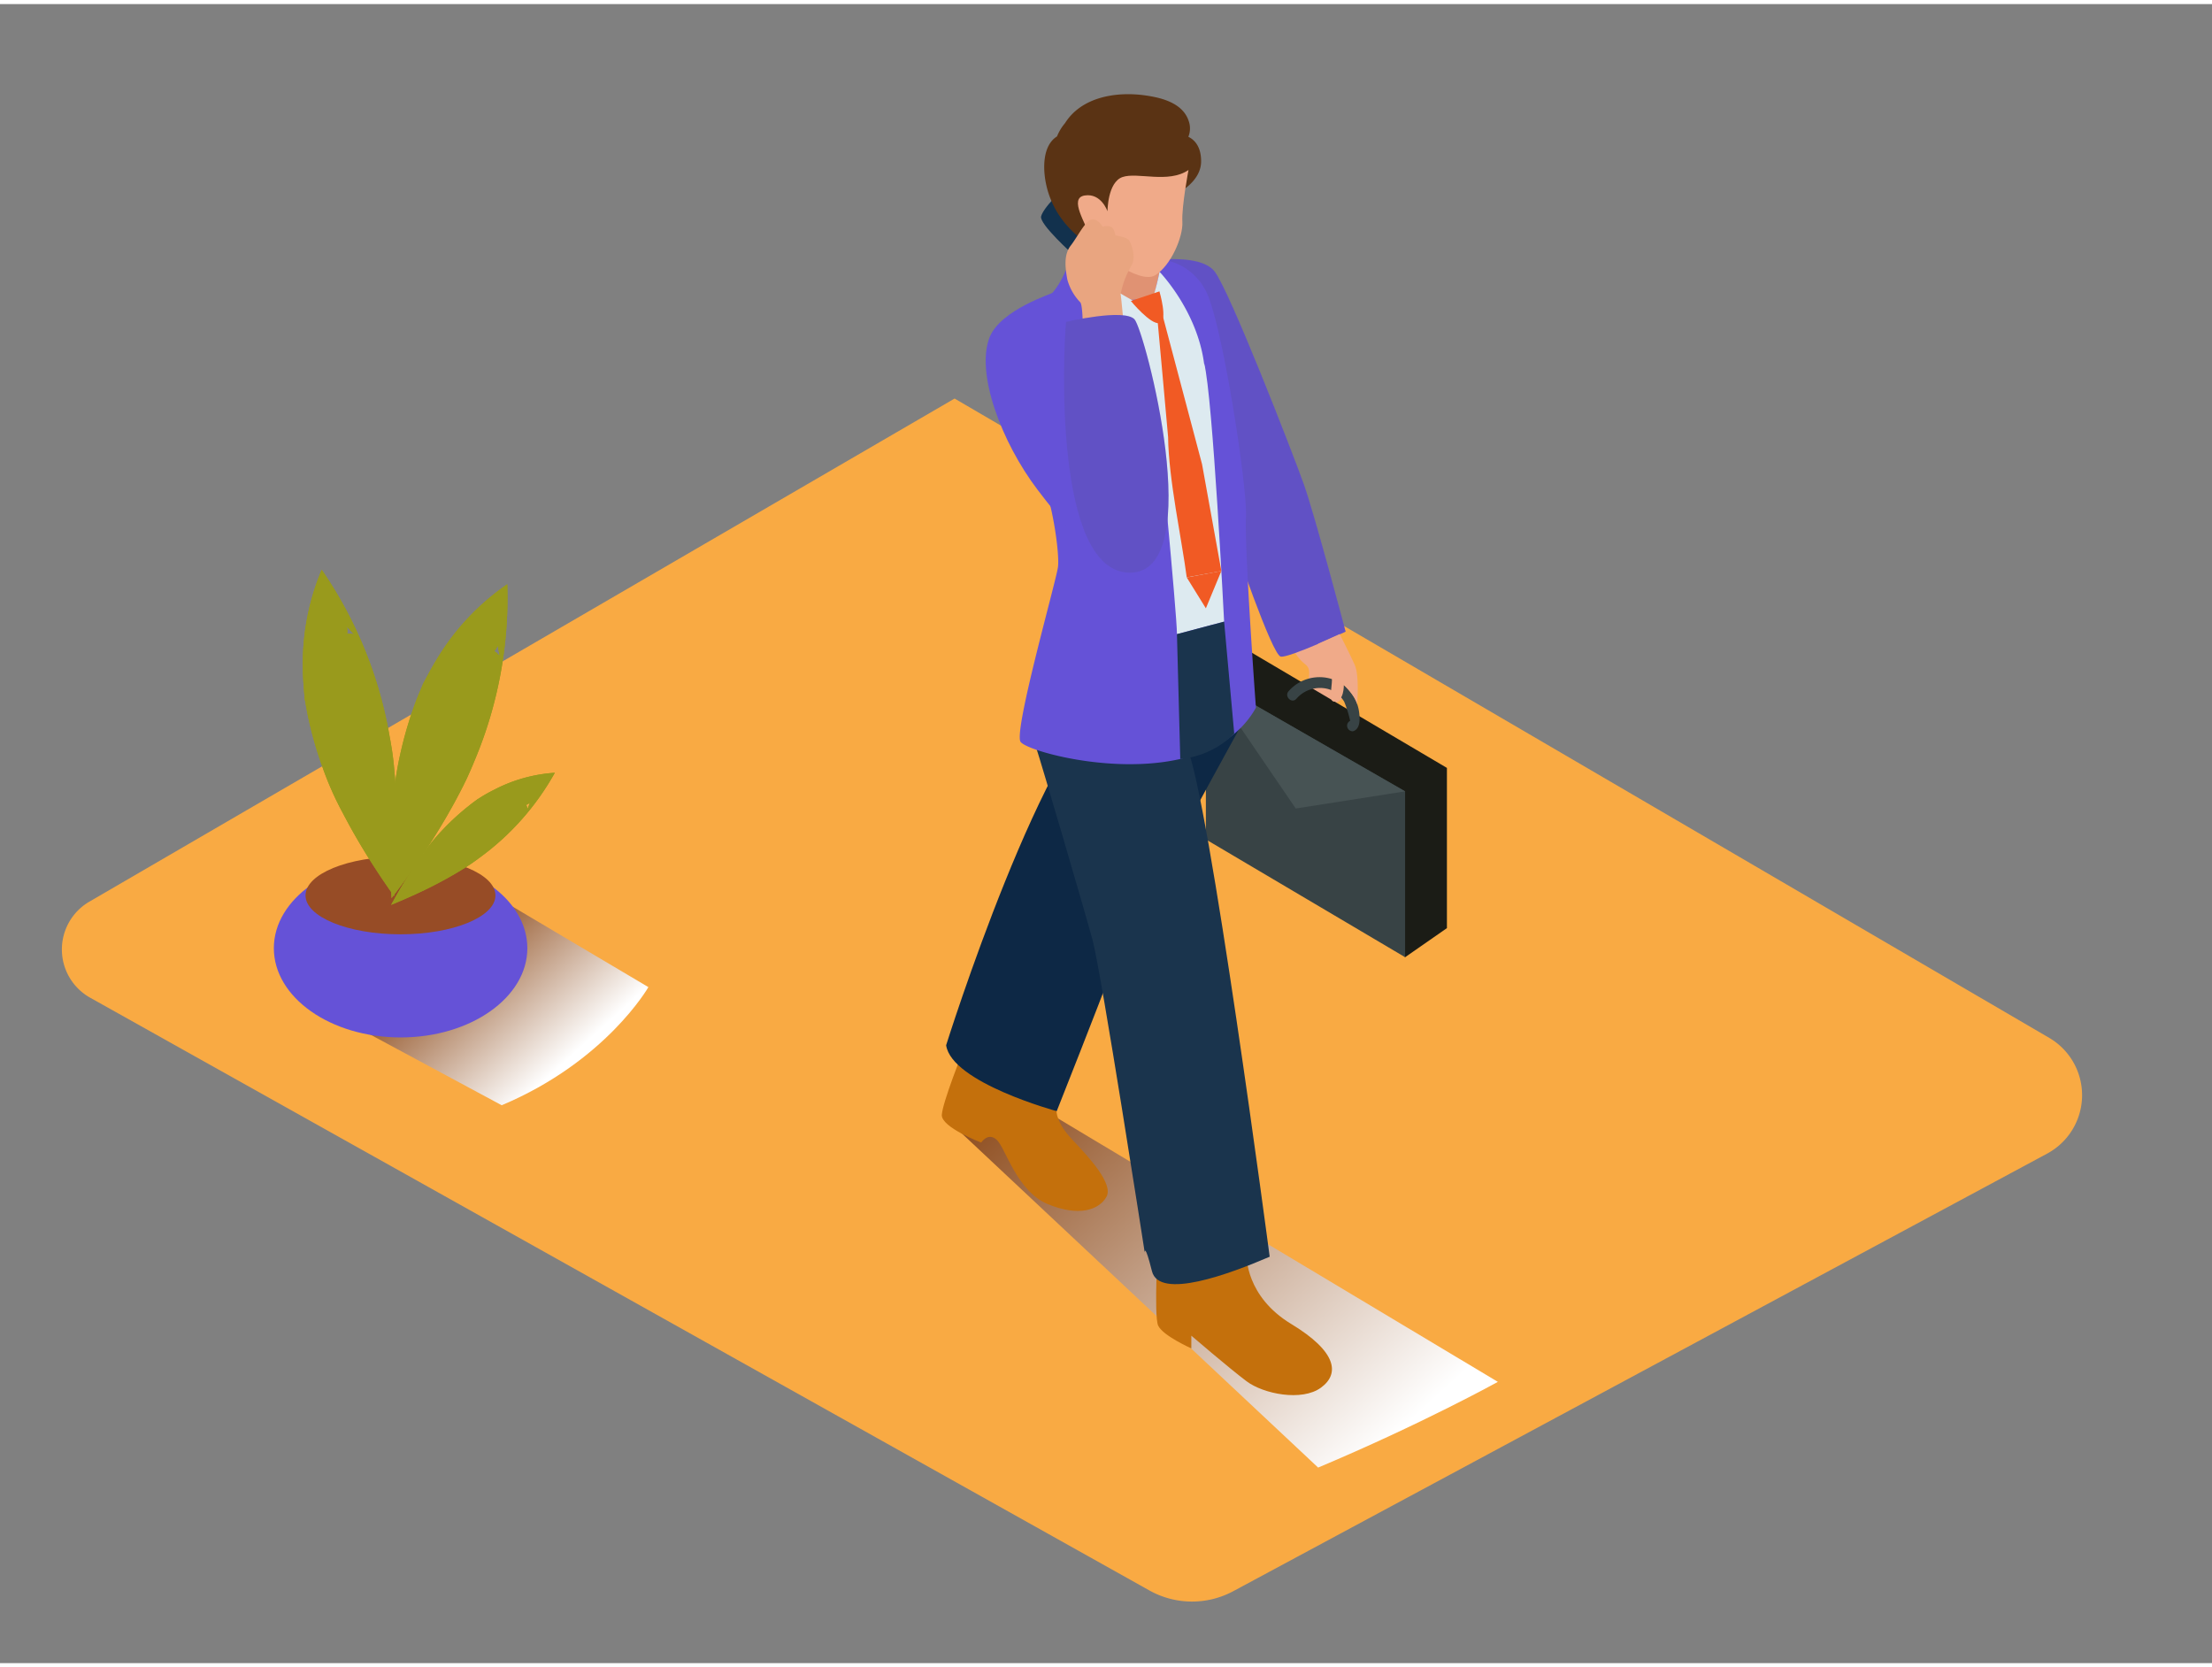 <svg xmlns="http://www.w3.org/2000/svg" xmlns:xlink="http://www.w3.org/1999/xlink" viewBox="0 0 400 300" width="406" height="306" class="illustration styles_illustrationTablet__1DWOa"><rect x="0" y="0" width="400" height="300" fill="#808080" stroke="none"/><defs><linearGradient id="linear-gradient" x1="868.84" y1="177.77" x2="794.59" y2="259.2" gradientTransform="matrix(-1, 0, 0, 1, 1046.37, 0)" gradientUnits="userSpaceOnUse"><stop offset="0" stop-color="#78b46a"></stop><stop offset="0.03" stop-color="#7f3500"></stop><stop offset="1" stop-color="#fff"></stop></linearGradient><linearGradient id="linear-gradient-2" x1="970.61" y1="165.52" x2="945.81" y2="192.72" xlink:href="#linear-gradient"></linearGradient></defs><title>cc</title><g style="isolation: isolate;"><g id="Layer_2" data-name="Layer 2"><path d="M172.62,71.33l-156.5,91a10,10,0,0,0,.14,17.32l191.57,107.2A15.78,15.78,0,0,0,223,287L370.2,207.86a12,12,0,0,0,.37-20.92Z" fill="#f9aa43"></path><path d="M182.79,196.4l88.07,52.74s-13.63,7.56-32.5,15.5l-68-63.77" fill="url(#linear-gradient)" style="mix-blend-mode: multiply;"></path><path d="M233.46,115.77a8,8,0,0,0,2.5,3.56c1.8,1.35-.35,3,1.63,5.75a3.26,3.26,0,0,0,5.63-.23c.61-1.47-5.63-13.18-5.63-13.18" fill="#f0aa89"></path><polyline points="218.06 121.65 225.98 117.06 261.65 138.12 261.65 167.09 254.09 172.35" fill="#1b1c16"></polyline><polygon points="218.06 121.65 218.06 151.05 254.09 172.35 254.09 142.36 218.06 121.65" fill="#384345"></polygon><polygon points="218.06 121.65 234.31 145.46 254.09 142.36 218.06 121.65" fill="#475354"></polygon><path d="M245.79,128.17a7.56,7.56,0,0,0-2.76-5,7.42,7.42,0,0,0-10,1.07c-.85.93.54,2.33,1.39,1.39a5.64,5.64,0,0,1,6.09-1.67,5.2,5.2,0,0,1,2.56,2.18,20.35,20.35,0,0,1,1.08,3.46,1,1,0,0,0,.52,1.89C246,131.09,245.92,129.3,245.79,128.17Z" fill="#384345"></path><path d="M208.71,46.28c.38.08,8.27-1.11,10.87,2s14.22,33,16.2,38.57,7.55,26.63,7.55,26.63S233.2,118.2,231.62,118,223,96.94,223,96.94" fill="#6552d7"></path><path d="M208.71,46.28c.38.08,8.27-1.11,10.87,2s14.22,33,16.2,38.57,7.55,26.63,7.55,26.63S233.2,118.2,231.62,118,223,96.94,223,96.94" fill="#475354" opacity="0.13"></path><path d="M225.43,226.38s-.19,7.3,8.06,12.29,8.83,9,5.38,11.52-10.37,1.15-13.44-1.15-10-8.25-10-8.25v2.3s-5.18-2.31-6-4.13,0-15.64,0-15.64" fill="#c4700c"></path><path d="M191.06,200.19s-.14,2,2.84,5.15,7.52,8,6.17,10.36-5,3.62-10.6,1.3-7.63-10.13-9.21-11.61-2.83.48-2.83.48-7.23-2.76-7.12-5,3.85-11.59,3.85-11.59" fill="#c4700c"></path><path d="M225.41,128.68S203,169.23,201,174.73s-9.91,25.46-9.91,25.46-19-5.15-20-11.92c0,0,18-57.42,31.18-64.39S225.41,128.68,225.41,128.68Z" fill="#0d2845"></path><path d="M187.35,134.38c.93,2.79,8.64,29.06,10.21,34.82S207,225.73,207,225.73s0-1.83,1.31,3.4,14,.52,21.29-2.62c0,0-11.08-84-15-92.14S187.35,134.38,187.35,134.38Z" fill="#1a344d"></path><path d="M225.31,92.81c.32-5.28-4.34-35.45-7.25-40.93a10.56,10.56,0,0,0-8.24-5.74l-17.1,2s-1.46,3.87-4,5.49a68.83,68.83,0,0,0-9.74,8,6.16,6.16,0,0,1,.53,2.43c0,1.39.12,2.77.23,4.15a5.34,5.34,0,0,1,1.92,3.25c1.06,5.08,3.73,5.53,4.69,10.6.2-.37.36,2.91.51,2.83,2.42-1.29,4.93,13.94,4.44,17s-7.91,29.2-6.78,31.46,33.24,10.65,42.6-6.13C227.09,127.23,225,98.09,225.31,92.81Z" fill="#6552d7"></path><path d="M190.34,52.19c.22.11-9.41,3-11.4,8.09-2.53,6.49,2.19,19,8.69,27.55,8.15,10.73,15.28,17.63,21.07,13.44S200,59.61,200,59.61" fill="#6552d7"></path><path d="M194,45.24s-6.05-5.43-5.74-6.83S192.1,33,194,33.29s13.35,11.33,13.19,12.88S203.67,51,202.54,51,194,45.24,194,45.24Z" fill="#12314d"></path><path d="M238.36,115.67s.63,3.4,2,4.7-.7,5.8,1,5.77,1.65-3,1.65-3,2,1.87,2.4,3.45c0,0,.46-5.11-.44-7.12s-2.71-5.55-2.71-5.55" fill="#f0aa89"></path><path d="M208.74,52.7c.62-2.91,1.32-5.79,2-8.68l-9.66-.67-1.21,8s2.75,2.21,5,2.13A32.49,32.49,0,0,0,208.7,53C208.72,52.91,208.72,52.81,208.74,52.7Z" fill="#e09273"></path><path d="M193.51,46.81a3.07,3.07,0,0,0,0,3.29C194.6,51.81,206.61,68,210,75.54s6.57,19.58,6.15,23,2.87-24,1.58-33.59-8.05-16.54-8.05-16.54-1.26,6.44-2.26,6.44S193.51,46.81,193.51,46.81Z" fill="#ddeaf0"></path><path d="M204.5,53.69s3.55,4.31,5.16,4,0-5.74,0-5.74Z" fill="#f15a24"></path><path d="M214.89,24a4,4,0,0,0,.11-2.72c-1-3.33-4.8-4.32-7.78-4.75-5.49-.8-11.7.32-14.63,5a8.6,8.6,0,0,0-1.45,2.4c-2.58,1.61-2.58,5.68-2,8.5a16.31,16.31,0,0,0,3.29,7l.06.08A20.35,20.35,0,0,0,196,42.86c1.81,1.39,3.59-.19,3.79-2l12.75-6.44s4.67-2.09,4.66-6C217.2,25.76,216,24.53,214.89,24Z" fill="#5a3314"></path><path d="M214.92,30s-1.27,6.66-1.11,9.36-2.06,7.93-4.92,9.68-11.1-4.44-11.74-6.82-4-7.14-1-7.61,4.12,2.86,4.12,2.86,0-5.24,2.7-6.19S211.27,32.5,214.92,30Z" fill="#f0aa89"></path><path d="M195.82,62.81s.17-8.07-.46-8.87A9.5,9.5,0,0,1,193,49.78c-.34-1.92-.71-4.39.6-6.08s2.75-4.72,3.92-4.76,1.85,1.31,1.85,1.31,1.53-.38,1.91.37a3.75,3.75,0,0,1,.43,1.21s2,.28,2.43.86,1.39,3.1.44,4.63a16.46,16.46,0,0,0-1.94,5.14c.11.38.75,7.56.75,7.56" fill="#e9a580"></path><path d="M209.32,74.06s3.51,36.21,3.51,39.87l8.53-2.26S219.3,70.88,217.76,65" fill="#ddeaf0"></path><path d="M220.86,102.51l-3.49-19.3-7.3-27.55-.76,1.4s1.91,20.88,1.92,21.23c.08,7.58,2.49,18.61,3.37,25.38C214.89,103.58,220.57,102.6,220.86,102.51Z" fill="#f15a24"></path><polyline points="214.6 103.68 218.06 109.26 220.86 102.51" fill="#f15a24"></polyline><path d="M192.78,57.47S203.29,55,205.15,57s13.36,45.82-.82,45.82C190.45,102.82,192.26,62.6,192.78,57.47Z" fill="#6552d7"></path><path d="M192.78,57.47S203.29,55,205.15,57s13.36,45.82-.82,45.82C190.45,102.82,192.26,62.6,192.78,57.47Z" fill="#475354" opacity="0.13"></path><path d="M212.83,113.93l.6,22.58a16.08,16.08,0,0,0,9.76-4.57l-1.83-20.27Z" fill="#1a344d"></path><path d="M92.54,163.11l24.71,14.65s-7.66,13.43-26.53,21.36L61.94,183.64" fill="url(#linear-gradient-2)" style="mix-blend-mode: multiply;"></path><ellipse cx="72.44" cy="170.72" rx="22.92" ry="16.14" fill="#6552d7"></ellipse><ellipse cx="72.42" cy="161.18" rx="17.17" ry="7.03" fill="#974c26"></ellipse><path d="M71.79,149.46c0-3.17-.11-6.34-.36-9.51q-.1-1.23-.22-2.46c0-.13-.13-1.12-.19-1.62s-.25-1.69-.25-1.65q-.16-1-.34-1.93a75.69,75.69,0,0,0-12.26-30,43.83,43.83,0,0,0-3.41,17.55c0,1.74.14,3.47.29,5.21,0,.46.05.66.06.74s0-.1.08.29c.14.85.3,1.7.47,2.55a69.29,69.29,0,0,0,2.71,9.51,57.85,57.85,0,0,0,3.7,8.29c1.56,3,3.26,5.91,5.07,8.76,1.42,2.22,2.77,4.22,4.12,6.11C71.59,157.39,71.79,153.43,71.79,149.46Zm-9-35.64a2.85,2.85,0,0,0-.08-1.23h0q.66.67,1.29,1.38A3.93,3.93,0,0,0,62.77,113.82Z" fill="#999a1c"></path><path d="M77.7,151.91c1.72-2.67,3.34-5.4,4.84-8.19q.58-1.09,1.14-2.19l.72-1.46.68-1.52q.39-.9.76-1.8a75.69,75.69,0,0,0,5.89-31.84,43.83,43.83,0,0,0-12.36,12.93c-.93,1.48-1.76,3-2.58,4.54l-.35.65s.06-.08-.1.29c-.34.8-.67,1.59-1,2.4a69.29,69.29,0,0,0-2.86,9.47,57.85,57.85,0,0,0-1.37,9c-.31,3.36-.45,6.74-.47,10.11,0,2.64,0,5,.17,7.37C73.25,158.48,75.55,155.25,77.7,151.91ZM89.38,117A2.86,2.86,0,0,0,90,116h0q.19.92.34,1.86A3.93,3.93,0,0,0,89.38,117Z" fill="#999a1c"></path><path d="M77.58,159.81q2.68-1.33,5.25-2.86l1.32-.81.86-.56.86-.6,1-.73A47.61,47.61,0,0,0,100.33,139a27.57,27.57,0,0,0-10.84,3c-1,.5-1.92,1-2.86,1.62l-.4.24s.06,0-.14.12c-.44.32-.88.64-1.31,1a43.58,43.58,0,0,0-4.6,4.19,36.39,36.39,0,0,0-3.64,4.41c-1.25,1.71-2.42,3.49-3.52,5.31-.86,1.42-1.6,2.74-2.29,4C73.05,161.92,75.34,160.92,77.58,159.81Zm17.56-15a1.79,1.79,0,0,0,.67-.39h0q-.19.56-.42,1.11A2.47,2.47,0,0,0,95.14,144.77Z" fill="#999a1c"></path><path d="M71.79,149.46c0-3.17-.11-6.34-.36-9.51q-.1-1.23-.22-2.46c0-.13-.13-1.12-.19-1.62s-.25-1.69-.25-1.65q-.16-1-.34-1.93a75.69,75.69,0,0,0-12.26-30,43.83,43.83,0,0,0-3.41,17.55c0,1.74.14,3.47.29,5.21,0,.46.05.66.06.74s0-.1.08.29c.14.85.3,1.7.47,2.55a69.29,69.29,0,0,0,2.71,9.51,57.85,57.85,0,0,0,3.7,8.29c1.56,3,3.26,5.91,5.07,8.76,1.42,2.22,2.77,4.22,4.12,6.11C71.59,157.39,71.79,153.43,71.79,149.46Zm-9-35.64a2.85,2.85,0,0,0-.08-1.23h0q.66.67,1.29,1.38A3.93,3.93,0,0,0,62.77,113.82Z" fill="#999a1c"></path><path d="M77.7,151.91c1.72-2.67,3.34-5.4,4.84-8.19q.58-1.09,1.14-2.19l.72-1.46.68-1.52q.39-.9.76-1.8a75.69,75.69,0,0,0,5.89-31.84,43.83,43.83,0,0,0-12.36,12.93c-.93,1.48-1.76,3-2.58,4.54l-.35.65s.06-.08-.1.29c-.34.8-.67,1.59-1,2.4a69.29,69.29,0,0,0-2.86,9.47,57.85,57.85,0,0,0-1.37,9c-.31,3.36-.45,6.74-.47,10.11,0,2.64,0,5,.17,7.37C73.25,158.48,75.55,155.25,77.7,151.91ZM89.38,117A2.86,2.86,0,0,0,90,116h0q.19.92.34,1.86A3.93,3.93,0,0,0,89.38,117Z" fill="#999a1c"></path><path d="M77.58,159.81q2.68-1.33,5.25-2.86l1.32-.81.86-.56.86-.6,1-.73A47.61,47.61,0,0,0,100.33,139a27.57,27.57,0,0,0-10.84,3c-1,.5-1.92,1-2.86,1.62l-.4.24s.06,0-.14.12c-.44.32-.88.64-1.31,1a43.58,43.58,0,0,0-4.6,4.19,36.39,36.39,0,0,0-3.64,4.41c-1.25,1.71-2.42,3.49-3.52,5.31-.86,1.42-1.6,2.74-2.29,4C73.05,161.92,75.34,160.92,77.58,159.81Zm17.56-15a1.79,1.79,0,0,0,.67-.39h0q-.19.56-.42,1.11A2.47,2.47,0,0,0,95.14,144.77Z" fill="#999a1c"></path></g></g></svg>